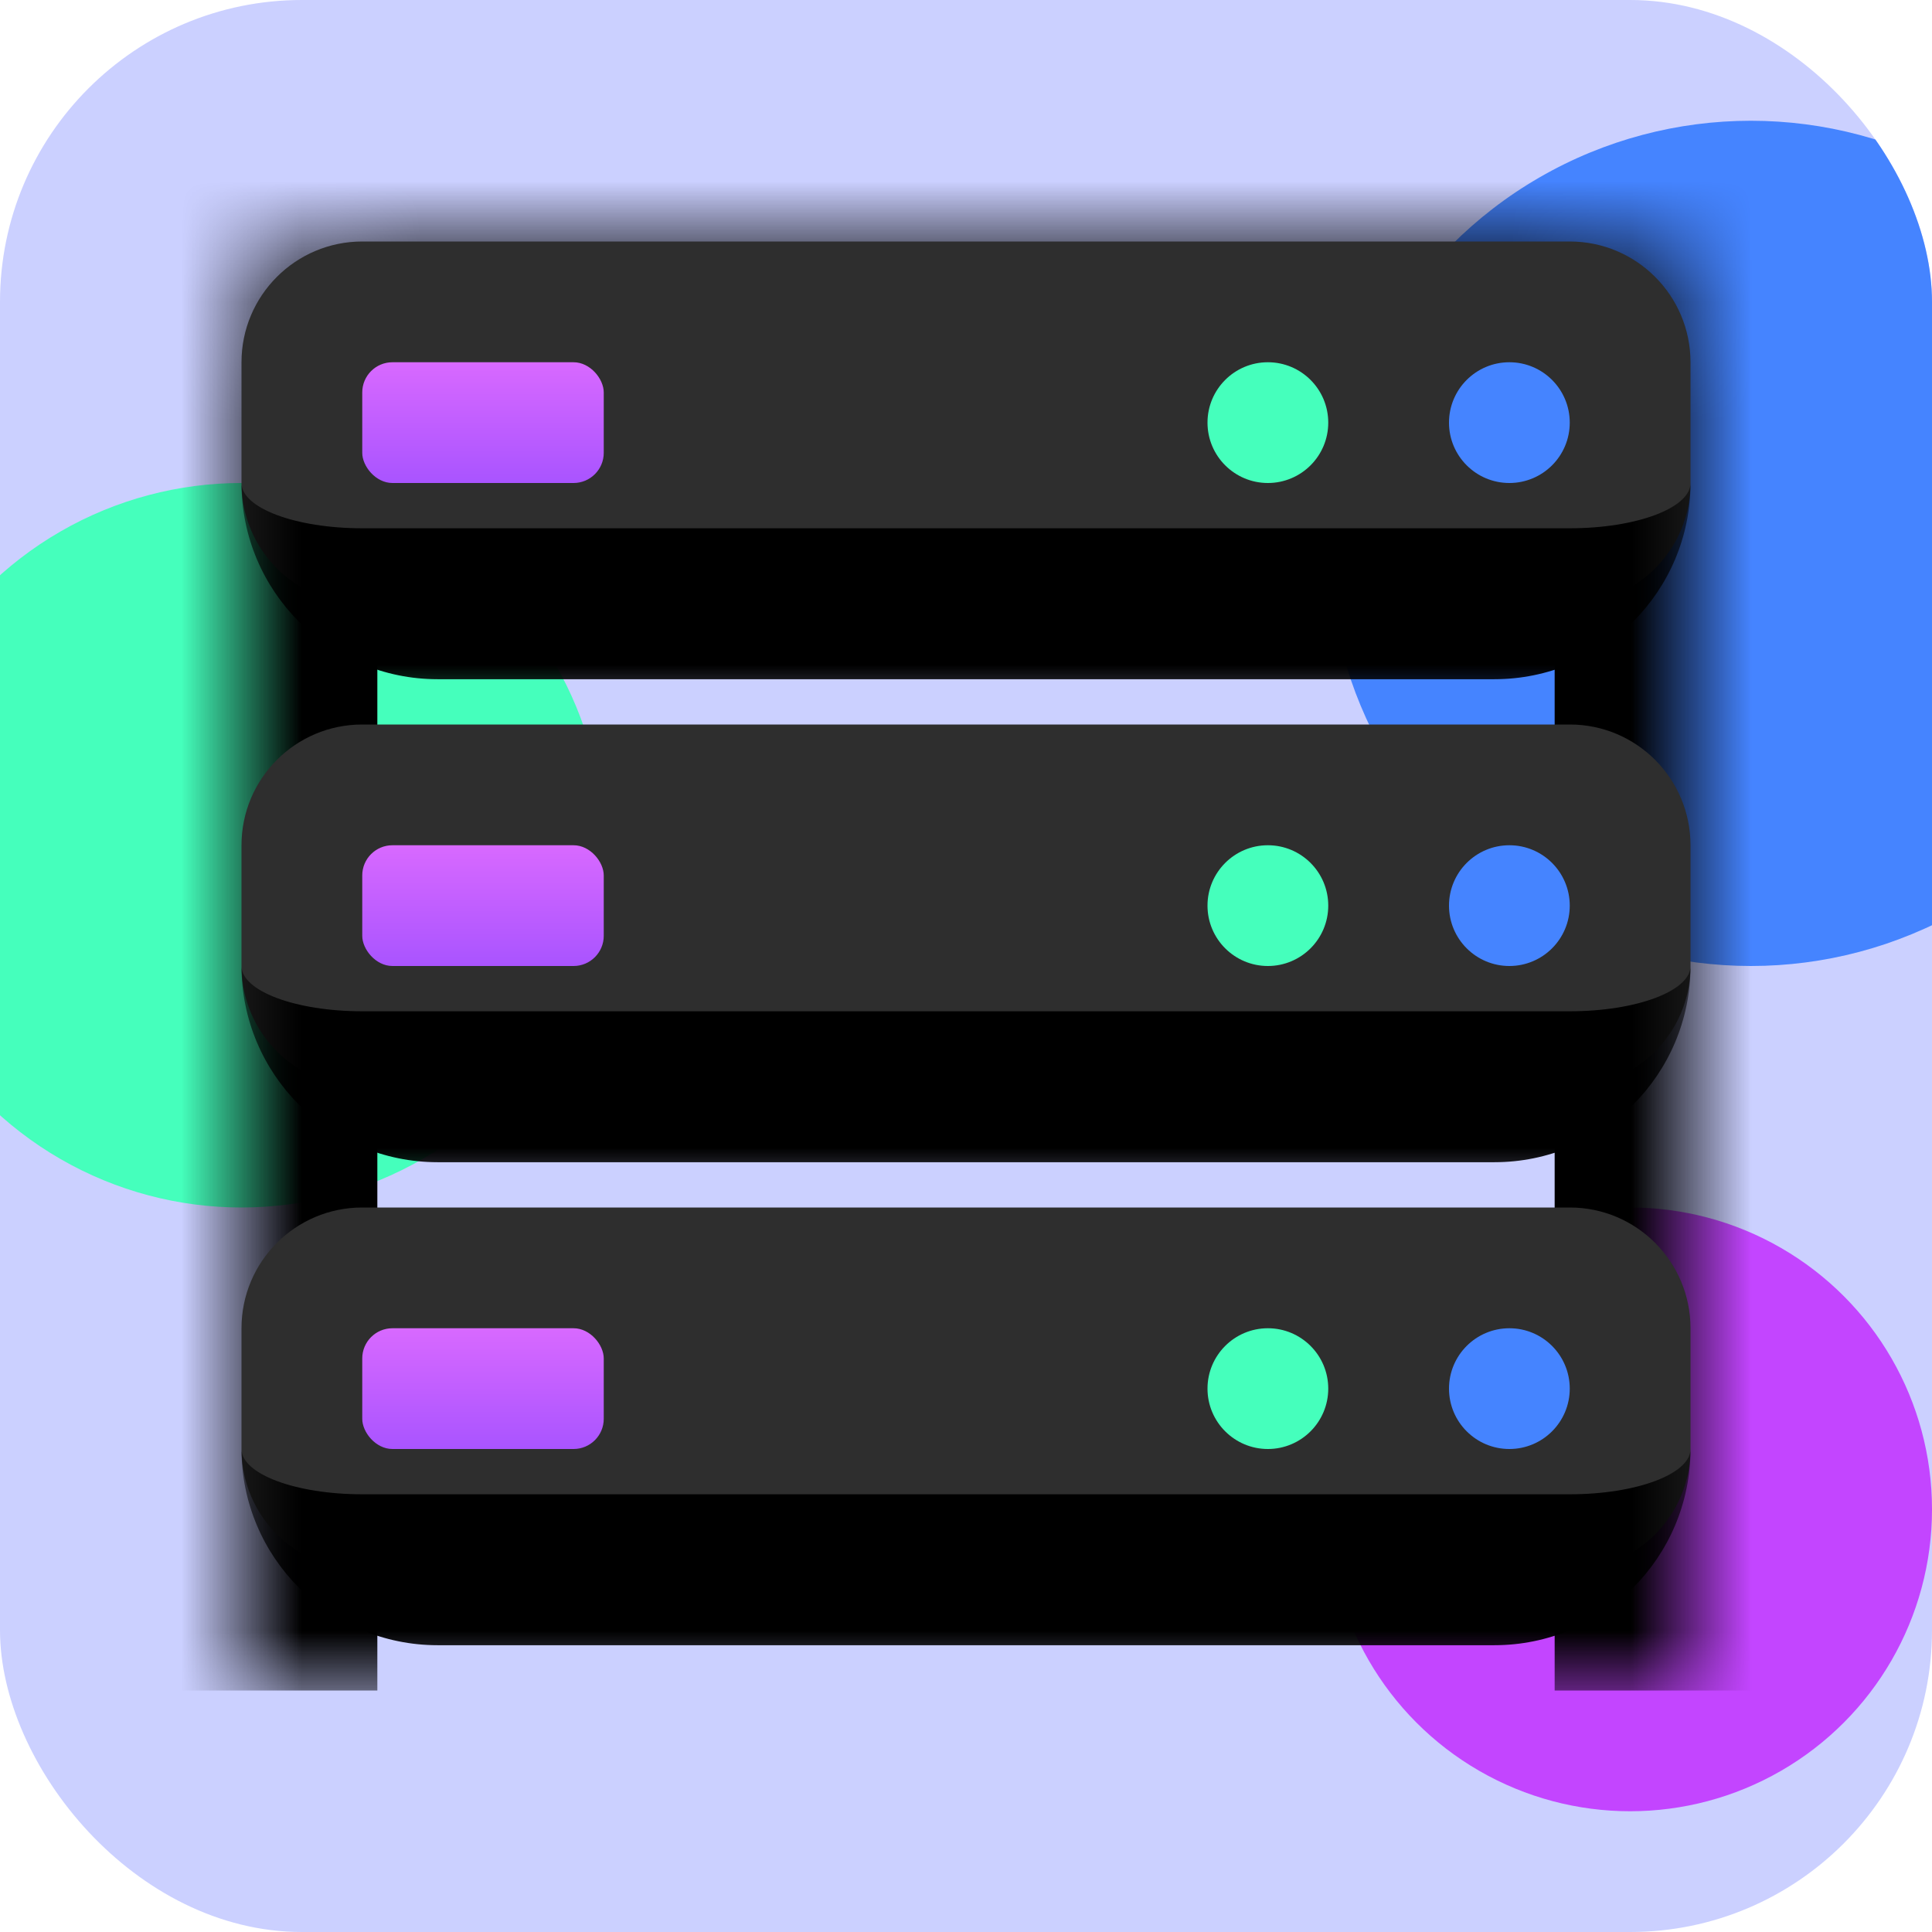 <svg width="16" height="16" viewBox="0 0 16 16" fill="none" xmlns="http://www.w3.org/2000/svg">
<g clip-path="url(#clip0_1_13)">
<rect width="16" height="16" fill="#CBD0FF"/>
<circle cx="13.5" cy="12.5" r="2.5" fill="#C345FF"/>
<circle cx="14.5" cy="4.5" r="3.5" fill="#4584FF"/>
<circle cx="2" cy="7" r="3" fill="#45FFBC"/>
<mask id="path-6-inside-1_1_13" fill="white">
<path d="M2 3C2 2.448 2.448 2 3 2H13C13.552 2 14 2.448 14 3V14H2V3Z"/>
</mask>
<path d="M0.875 3C0.875 1.826 1.826 0.875 3 0.875H13C14.174 0.875 15.125 1.826 15.125 3L12.875 3.125H3.125L0.875 3ZM14 14H2H14ZM0.875 14V3C0.875 1.826 1.826 0.875 3 0.875L3.125 3.125V14H0.875ZM13 0.875C14.174 0.875 15.125 1.826 15.125 3V14H12.875V3.125L13 0.875Z" fill="black" mask="url(#path-6-inside-1_1_13)"/>
<mask id="path-8-outside-2_1_13" maskUnits="userSpaceOnUse" x="2" y="2" width="12" height="4" fill="black">
<rect fill="white" x="2" y="2" width="12" height="4"/>
<path d="M2 3C2 2.448 2.448 2 3 2H13C13.552 2 14 2.448 14 3V4C14 4.552 13.552 5 13 5H3C2.448 5 2 4.552 2 4V3Z"/>
</mask>
<path d="M2 3C2 2.448 2.448 2 3 2H13C13.552 2 14 2.448 14 3V4C14 4.552 13.552 5 13 5H3C2.448 5 2 4.552 2 4V3Z" fill="#2E2E2E"/>
<path d="M2 2H14H2ZM14 4C14 4.897 13.273 5.625 12.375 5.625H3.625C2.728 5.625 2 4.897 2 4C2 4.207 2.448 4.375 3 4.375H13C13.552 4.375 14 4.207 14 4ZM2 5V2V5ZM14 2V5V2Z" fill="black" mask="url(#path-8-outside-2_1_13)"/>
<mask id="path-10-outside-3_1_13" maskUnits="userSpaceOnUse" x="2" y="6" width="12" height="4" fill="black">
<rect fill="white" x="2" y="6" width="12" height="4"/>
<path d="M2 7C2 6.448 2.448 6 3 6H13C13.552 6 14 6.448 14 7V8C14 8.552 13.552 9 13 9H3C2.448 9 2 8.552 2 8V7Z"/>
</mask>
<path d="M2 7C2 6.448 2.448 6 3 6H13C13.552 6 14 6.448 14 7V8C14 8.552 13.552 9 13 9H3C2.448 9 2 8.552 2 8V7Z" fill="#2E2E2E"/>
<path d="M2 6H14H2ZM14 8C14 8.897 13.273 9.625 12.375 9.625H3.625C2.728 9.625 2 8.897 2 8C2 8.207 2.448 8.375 3 8.375H13C13.552 8.375 14 8.207 14 8ZM2 9V6V9ZM14 6V9V6Z" fill="black" mask="url(#path-10-outside-3_1_13)"/>
<mask id="path-12-outside-4_1_13" maskUnits="userSpaceOnUse" x="2" y="10" width="12" height="4" fill="black">
<rect fill="white" x="2" y="10" width="12" height="4"/>
<path d="M2 11C2 10.448 2.448 10 3 10H13C13.552 10 14 10.448 14 11V12C14 12.552 13.552 13 13 13H3C2.448 13 2 12.552 2 12V11Z"/>
</mask>
<path d="M2 11C2 10.448 2.448 10 3 10H13C13.552 10 14 10.448 14 11V12C14 12.552 13.552 13 13 13H3C2.448 13 2 12.552 2 12V11Z" fill="#2E2E2E"/>
<path d="M2 10H14H2ZM14 12C14 12.898 13.273 13.625 12.375 13.625H3.625C2.728 13.625 2 12.898 2 12C2 12.207 2.448 12.375 3 12.375H13C13.552 12.375 14 12.207 14 12ZM2 13V10V13ZM14 10V13V10Z" fill="black" mask="url(#path-12-outside-4_1_13)"/>
<circle cx="12.5" cy="3.5" r="0.5" fill="#4584FF"/>
<circle cx="10.5" cy="3.5" r="0.5" fill="#45FFBC"/>
<circle cx="12.5" cy="7.5" r="0.5" fill="#4584FF"/>
<circle cx="10.5" cy="7.5" r="0.5" fill="#45FFBC"/>
<circle cx="12.5" cy="11.5" r="0.5" fill="#4584FF"/>
<circle cx="10.5" cy="11.5" r="0.5" fill="#45FFBC"/>
<rect x="3" y="3" width="2" height="1" rx="0.25" fill="url(#paint0_linear_1_13)"/>
<rect x="3" y="7" width="2" height="1" rx="0.25" fill="url(#paint1_linear_1_13)"/>
<rect x="3" y="11" width="2" height="1" rx="0.25" fill="url(#paint2_linear_1_13)"/>
</g>
<defs>
<linearGradient id="paint0_linear_1_13" x1="4" y1="3" x2="4" y2="4" gradientUnits="userSpaceOnUse">
<stop stop-color="#D869FF"/>
<stop offset="1" stop-color="#A954FF"/>
</linearGradient>
<linearGradient id="paint1_linear_1_13" x1="4" y1="7" x2="4" y2="8" gradientUnits="userSpaceOnUse">
<stop stop-color="#D869FF"/>
<stop offset="1" stop-color="#A954FF"/>
</linearGradient>
<linearGradient id="paint2_linear_1_13" x1="4" y1="11" x2="4" y2="12" gradientUnits="userSpaceOnUse">
<stop stop-color="#D869FF"/>
<stop offset="1" stop-color="#A954FF"/>
</linearGradient>
<clipPath id="clip0_1_13">
<rect width="16" height="16" rx="2.5" fill="white"/>
</clipPath>
</defs>
</svg>
